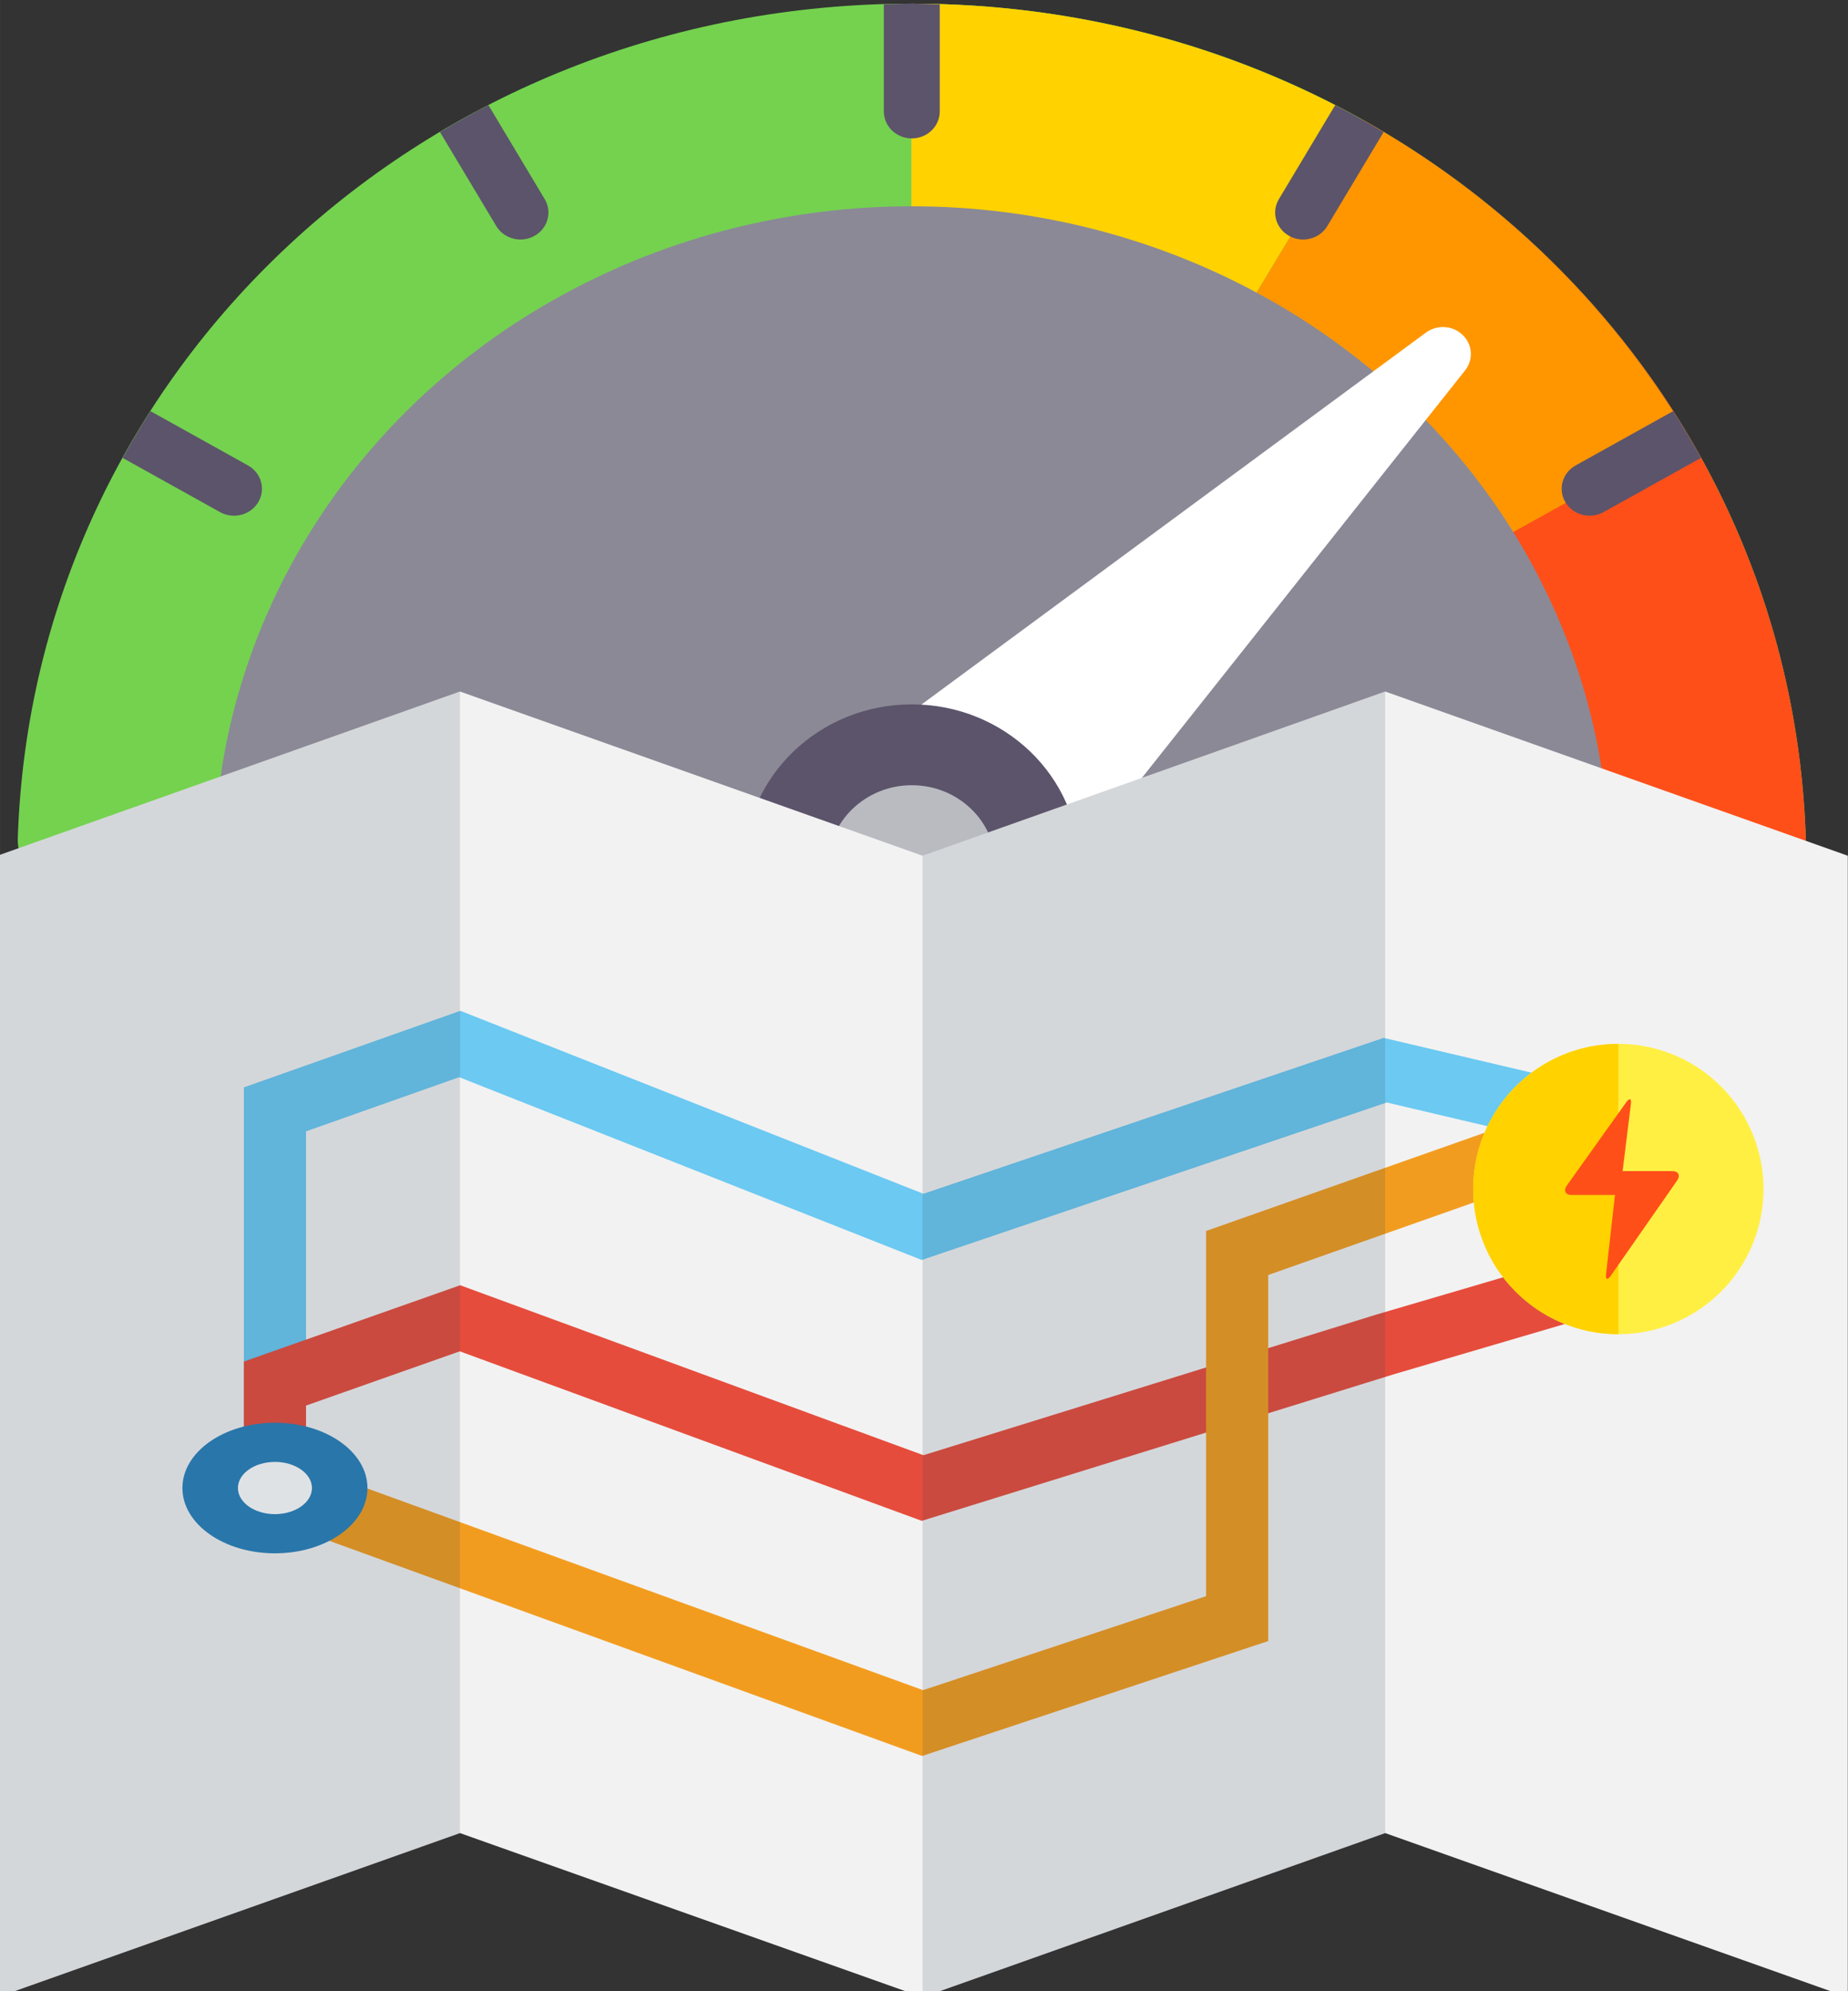 <?xml version="1.0" encoding="UTF-8" standalone="no"?>
<!-- Created with Inkscape (http://www.inkscape.org/) -->

<svg
   xmlns:dc="http://purl.org/dc/elements/1.1/"
   xmlns:cc="http://creativecommons.org/ns#"
   xmlns:rdf="http://www.w3.org/1999/02/22-rdf-syntax-ns#"
   xmlns:svg="http://www.w3.org/2000/svg"
   xmlns="http://www.w3.org/2000/svg"
   xmlns:sodipodi="http://sodipodi.sourceforge.net/DTD/sodipodi-0.dtd"
   xmlns:inkscape="http://www.inkscape.org/namespaces/inkscape"
   width="39.297mm"
   height="42.333mm"
   viewBox="0 0 139.24 150"
   id="svg12313"
   version="1.1"
   inkscape:version="0.91 r13725"
   sodipodi:docname="smart-meters-maps.svg">
  <rect x="0" y="0" width="139.24" height="150" fill="#333333" stroke="none"/>
  <defs
     id="defs12315">
    <inkscape:path-effect
       effect="powerstroke"
       id="path-effect13581"
       is_visible="true"
       offset_points=""
       sort_points="true"
       interpolator_type="Linear"
       interpolator_beta="0.2"
       start_linecap_type="round"
       linejoin_type="round"
       miter_limit="4"
       end_linecap_type="round" />
    <inkscape:path-effect
       effect="skeletal"
       id="path-effect13569"
       is_visible="false"
       pattern="M 0,0 1,0"
       copytype="single_stretched"
       prop_scale="1"
       scale_y_rel="false"
       spacing="0"
       normal_offset="0"
       tang_offset="0"
       prop_units="false"
       vertical_pattern="false"
       fuse_tolerance="0" />
    <marker
       inkscape:stockid="DotL"
       orient="auto"
       refY="0"
       refX="0"
       id="DotL"
       style="overflow:visible"
       inkscape:isstock="true">
      <path
         id="path4335"
         d="m -2.5,-1 c 0,2.76 -2.24,5 -5,5 -2.76,0 -5,-2.24 -5,-5 0,-2.76 2.24,-5 5,-5 2.76,0 5,2.24 5,5 z"
         style="fill-rule:evenodd;stroke:#000000;stroke-width:1pt"
         transform="matrix(0.8,0,0,0.8,5.92,0.8)"
         inkscape:connector-curvature="0" />
    </marker>
    <marker
       inkscape:stockid="DotL"
       orient="auto"
       refY="0"
       refX="0"
       id="marker69297"
       style="overflow:visible"
       inkscape:isstock="true">
      <path
         id="path69299"
         d="m -2.5,-1 c 0,2.76 -2.24,5 -5,5 -2.76,0 -5,-2.24 -5,-5 0,-2.76 2.24,-5 5,-5 2.76,0 5,2.24 5,5 z"
         style="fill:#216778;fill-opacity:1;fill-rule:evenodd;stroke:#216778;stroke-width:1pt;stroke-opacity:1"
         transform="matrix(0.8,0,0,0.8,5.92,0.8)"
         inkscape:connector-curvature="0" />
    </marker>
    <marker
       inkscape:stockid="DotL"
       orient="auto"
       refY="0"
       refX="0"
       id="marker69233"
       style="overflow:visible"
       inkscape:isstock="true">
      <path
         id="path69235"
         d="m -2.5,-1 c 0,2.76 -2.24,5 -5,5 -2.76,0 -5,-2.24 -5,-5 0,-2.76 2.24,-5 5,-5 2.76,0 5,2.24 5,5 z"
         style="fill:#216778;fill-opacity:1;fill-rule:evenodd;stroke:#216778;stroke-width:1pt;stroke-opacity:1"
         transform="matrix(0.8,0,0,0.8,5.92,0.8)"
         inkscape:connector-curvature="0" />
    </marker>
    <marker
       inkscape:stockid="DotL"
       orient="auto"
       refY="0"
       refX="0"
       id="marker68345"
       style="overflow:visible"
       inkscape:isstock="true">
      <path
         id="path68347"
         d="m -2.5,-1 c 0,2.76 -2.24,5 -5,5 -2.76,0 -5,-2.24 -5,-5 0,-2.76 2.24,-5 5,-5 2.76,0 5,2.24 5,5 z"
         style="fill:#216778;fill-opacity:1;fill-rule:evenodd;stroke:#216778;stroke-width:1pt;stroke-opacity:1"
         transform="matrix(0.8,0,0,0.8,5.92,0.8)"
         inkscape:connector-curvature="0" />
    </marker>
    <marker
       inkscape:stockid="DotL"
       orient="auto"
       refY="0"
       refX="0"
       id="marker68293"
       style="overflow:visible"
       inkscape:isstock="true">
      <path
         id="path68295"
         d="m -2.5,-1 c 0,2.76 -2.24,5 -5,5 -2.76,0 -5,-2.24 -5,-5 0,-2.76 2.24,-5 5,-5 2.76,0 5,2.24 5,5 z"
         style="fill:#216778;fill-opacity:1;fill-rule:evenodd;stroke:#216778;stroke-width:1pt;stroke-opacity:1"
         transform="matrix(0.8,0,0,0.8,5.92,0.8)"
         inkscape:connector-curvature="0" />
    </marker>
    <marker
       inkscape:isstock="true"
       style="overflow:visible"
       id="marker56989"
       refX="0"
       refY="0"
       orient="auto"
       inkscape:stockid="DotL">
      <path
         transform="matrix(0.8,0,0,0.8,5.92,0.8)"
         style="fill:#2ad4ff;fill-opacity:1;fill-rule:evenodd;stroke:#216778;stroke-width:1pt;stroke-opacity:1"
         d="m -2.5,-1 c 0,2.76 -2.24,5 -5,5 -2.76,0 -5,-2.24 -5,-5 0,-2.76 2.24,-5 5,-5 2.76,0 5,2.24 5,5 z"
         id="path56991"
         inkscape:connector-curvature="0" />
    </marker>
    <marker
       inkscape:isstock="true"
       style="overflow:visible"
       id="marker56961"
       refX="0"
       refY="0"
       orient="auto"
       inkscape:stockid="DotL">
      <path
         transform="matrix(0.8,0,0,0.8,5.92,0.8)"
         style="fill:#2ad4ff;fill-opacity:1;fill-rule:evenodd;stroke:#216778;stroke-width:1pt;stroke-opacity:1"
         d="m -2.5,-1 c 0,2.76 -2.24,5 -5,5 -2.76,0 -5,-2.24 -5,-5 0,-2.76 2.24,-5 5,-5 2.76,0 5,2.24 5,5 z"
         id="path56963"
         inkscape:connector-curvature="0" />
    </marker>
    <marker
       inkscape:stockid="SquareL"
       orient="auto"
       refY="0"
       refX="0"
       id="SquareL"
       style="overflow:visible"
       inkscape:isstock="true">
      <path
         id="path55910"
         d="M -5,-5 -5,5 5,5 5,-5 -5,-5 Z"
         style="fill:#999999;fill-opacity:0.333;fill-rule:evenodd;stroke:#00aad4;stroke-width:1pt;stroke-opacity:1"
         transform="scale(0.8,0.8)"
         inkscape:connector-curvature="0" />
    </marker>
  </defs>
  <sodipodi:namedview
     id="base"
     pagecolor="#ffffff"
     bordercolor="#666666"
     borderopacity="1.0"
     inkscape:pageopacity="0.0"
     inkscape:pageshadow="2"
     inkscape:zoom="2.9607528"
     inkscape:cx="60.73736"
     inkscape:cy="16.395424"
     inkscape:document-units="px"
     inkscape:current-layer="layer1"
     showgrid="true"
     inkscape:window-width="1440"
     inkscape:window-height="851"
     inkscape:window-x="0"
     inkscape:window-y="1"
     inkscape:window-maximized="1"
     fit-margin-top="0"
     fit-margin-left="0"
     fit-margin-right="0"
     fit-margin-bottom="0" />
  <g
     inkscape:label="Layer 1"
     inkscape:groupmode="layer"
     id="layer1"
     transform="translate(258.123,-777.451)">
    <g
       id="g5250"
       transform="translate(-166.338,294.132)" />
    <g
       id="g5252"
       transform="translate(-166.338,294.132)" />
    <g
       id="g5254"
       transform="translate(-166.338,294.132)" />
    <g
       id="g5256"
       transform="translate(-166.338,294.132)" />
    <g
       id="g5258"
       transform="translate(-166.338,294.132)" />
    <g
       id="g5260"
       transform="translate(-166.338,294.132)" />
    <g
       id="g5262"
       transform="translate(-166.338,294.132)" />
    <g
       id="g5264"
       transform="translate(-166.338,294.132)" />
    <g
       id="g5266"
       transform="translate(-166.338,294.132)" />
    <g
       id="g5268"
       transform="translate(-166.338,294.132)" />
    <g
       id="g5270"
       transform="translate(-166.338,294.132)" />
    <g
       id="g5272"
       transform="translate(-166.338,294.132)" />
    <g
       id="g5274"
       transform="translate(-166.338,294.132)" />
    <g
       id="g5276"
       transform="translate(-166.338,294.132)" />
    <g
       id="g5278"
       transform="translate(-166.338,294.132)" />
    <g
       id="g13265"
       transform="translate(438.667,164.834)" />
    <g
       id="g13267"
       transform="translate(438.667,164.834)" />
    <g
       id="g13269"
       transform="translate(438.667,164.834)" />
    <g
       id="g13271"
       transform="translate(438.667,164.834)" />
    <g
       id="g13273"
       transform="translate(438.667,164.834)" />
    <g
       id="g13275"
       transform="translate(438.667,164.834)" />
    <g
       id="g13277"
       transform="translate(438.667,164.834)" />
    <g
       id="g13279"
       transform="translate(438.667,164.834)" />
    <g
       id="g13281"
       transform="translate(438.667,164.834)" />
    <g
       id="g13283"
       transform="translate(438.667,164.834)" />
    <g
       id="g13285"
       transform="translate(438.667,164.834)" />
    <g
       id="g13287"
       transform="translate(438.667,164.834)" />
    <g
       id="g13289"
       transform="translate(438.667,164.834)" />
    <g
       id="g13291"
       transform="translate(438.667,164.834)" />
    <g
       id="g13293"
       transform="translate(438.667,164.834)" />
    <g
       id="g14693"
       transform="matrix(0.299,0,0,0.299,-111.502,584.436)">
      <g
         transform="matrix(1.174,0,0,1.174,949.286,20.582)"
         id="g14549">
        <g
           id="g5188"
           transform="matrix(0.75,0,0,0.723,-1222.471,504.287)">
          <path
             id="path5190"
             d="m 255.868,39.868 c -138.961,0 -251.351,108.738 -255.859,247.558 -0.141,4.316 1.453,8.414 4.484,11.539 3.016,3.113 7.234,4.902 11.562,4.902 l 63.82,0 c 4.422,0 8,-3.582 8,-8 l 336,0 c 0,4.418 3.578,8 8,8 l 63.812,0 c 4.336,0 8.555,-1.789 11.57,-4.91 3.023,-3.129 4.617,-7.23 4.469,-11.539 C 507.227,148.607 394.837,39.868 255.868,39.868 Z"
             style="fill:#74d24f"
             inkscape:connector-curvature="0" />
        </g>
        <g
           id="g5192"
           transform="matrix(0.75,0,0,0.723,-1222.471,504.287)">
          <path
             id="path5194"
             d="m 255.868,39.868 c -0.042,0 -0.083,0.003 -0.125,0.003 l 0,255.997 128.753,-221.74 C 346.74,52.325 302.834,39.868 255.868,39.868 Z"
             style="fill:#ffd200"
             inkscape:connector-curvature="0" />
        </g>
        <g
           id="g5196"
           transform="matrix(0.75,0,0,0.723,-1222.471,504.287)">
          <path
             id="path5198"
             d="m 431.876,303.868 63.812,0 c 4.336,0 8.555,-1.789 11.57,-4.91 3.023,-3.129 4.617,-7.23 4.469,-11.539 C 508.748,195.524 458.461,116.845 384.506,74.133 l -128.635,221.735 168.004,0 c 10e-4,4.418 3.579,8 8.001,8 z"
             style="fill:#ff4f19"
             inkscape:connector-curvature="0" />
        </g>
        <g
           id="g5200"
           transform="matrix(0.75,0,0,0.723,-1222.471,504.287)">
          <path
             id="path5202"
             d="M 384.506,74.133 255.871,295.868 477.916,167.961 C 455.557,128.984 423.347,96.565 384.506,74.133 Z"
             style="fill:#ff9600"
             inkscape:connector-curvature="0" />
        </g>
        <ellipse
           style="opacity:1;fill:#8b8996;fill-opacity:1;stroke:none;stroke-width:2.064;stroke-linecap:round;stroke-miterlimit:4;stroke-dasharray:2.064, 4.128;stroke-dashoffset:0;stroke-opacity:1"
           id="path14492"
           cx="-1030.591"
           cy="718.214"
           rx="149.734"
           ry="141.613" />
        <g
           id="g5208"
           transform="matrix(0.75,0,0,0.723,-1222.471,504.287)">
          <path
             id="path5210"
             d="m 413.524,138.212 c -2.828,-2.836 -7.328,-3.129 -10.516,-0.699 l -144,110.117 c -1.836,1.402 -2.969,3.523 -3.125,5.824 -0.148,2.301 0.695,4.559 2.328,6.188 l 33.883,33.883 c 1.508,1.504 3.539,2.344 5.656,2.344 0.172,0 0.352,-0.004 0.531,-0.02 2.297,-0.152 4.422,-1.289 5.82,-3.121 l 110.117,-144 c 2.439,-3.184 2.142,-7.68 -0.694,-10.516 z"
             style="fill:#ffffff"
             inkscape:connector-curvature="0" />
        </g>
        <g
           id="g5220"
           transform="matrix(0.75,0,0,0.723,-1222.471,504.287)">
          <circle
             id="circle5222"
             r="48"
             cy="295.868"
             cx="255.871"
             style="fill:#5c546a" />
        </g>
        <g
           id="g5224"
           transform="matrix(0.75,0,0,0.723,-1222.471,504.287)">
          <circle
             id="circle5226"
             r="24"
             cy="295.868"
             cx="255.871"
             style="fill:#b9bbc1" />
        </g>
        <g
           id="g5228"
           transform="matrix(0.75,0,0,0.723,-1222.471,504.287)">
          <g
             id="g5230">
            <path
               id="path5232"
               d="m 143.876,109.88 c 1.359,0 2.734,-0.344 3.992,-1.07 3.828,-2.211 5.141,-7.102 2.93,-10.93 L 134.69,69.976 c -4.717,2.518 -9.32,5.212 -13.853,8.011 l 16.101,27.894 c 1.485,2.565 4.172,3.999 6.938,3.999 z"
               style="fill:#5c546a"
               inkscape:connector-curvature="0" />
          </g>
          <g
             id="g5234">
            <path
               id="path5236"
               d="m 255.868,79.868 c 4.422,0 8,-3.582 8,-8 l 0,-31.804 c -2.663,-0.081 -5.317,-0.195 -8,-0.195 -2.683,0 -5.337,0.115 -8,0.195 l 0,31.805 c 0,4.417 3.578,7.999 8,7.999 z"
               style="fill:#5c546a"
               inkscape:connector-curvature="0" />
          </g>
          <g
             id="g5238">
            <path
               id="path5240"
               d="m 61.876,191.868 c 2.766,0 5.453,-1.434 6.937,-4 2.211,-3.828 0.898,-8.719 -2.93,-10.93 L 37.974,160.825 c -2.797,4.531 -5.442,9.165 -7.959,13.883 l 27.869,16.089 c 1.257,0.728 2.632,1.071 3.992,1.071 z"
               style="fill:#5c546a"
               inkscape:connector-curvature="0" />
          </g>
          <g
             id="g5242">
            <path
               id="path5244"
               d="M 377.049,69.975 360.938,97.88 c -2.211,3.828 -0.898,8.719 2.93,10.93 1.258,0.727 2.633,1.07 3.992,1.07 2.766,0 5.453,-1.434 6.938,-4 l 16.105,-27.895 c -4.533,-2.798 -9.137,-5.493 -13.854,-8.01 z"
               style="fill:#5c546a"
               inkscape:connector-curvature="0" />
          </g>
          <g
             id="g5246">
            <path
               id="path5248"
               d="m 473.768,160.826 -27.908,16.112 c -3.828,2.211 -5.141,7.102 -2.93,10.93 1.484,2.566 4.172,4 6.938,4 1.359,0 2.734,-0.344 3.992,-1.07 l 27.868,-16.089 c -2.517,-4.718 -5.163,-9.351 -7.96,-13.883 z"
               style="fill:#5c546a"
               inkscape:connector-curvature="0" />
          </g>
        </g>
      </g>
      <g
         transform="matrix(0.783,0,0,0.783,-106.515,236.659)"
         style="opacity:1"
         id="g14481">
        <path
           style="clip-rule:evenodd;fill:#f2f2f2;fill-rule:evenodd"
           inkscape:connector-curvature="0"
           d="m -44.438,1112.047 -148.883,52.837 -148.883,-52.837 -148.883,52.837 0,-367.331 148.883,-52.841 148.883,52.841 148.883,-52.841 148.883,52.841 0,367.331 -148.883,-52.837 z"
           id="path54454" />
        <path
           style="clip-rule:evenodd;fill:none;stroke:#6bc9f2;stroke-width:20.009;stroke-miterlimit:10"
           inkscape:connector-curvature="0"
           stroke-miterlimit="10"
           d="m -401.758,996.815 0,-117.648 59.482,-21.034 148.955,58.849 148.883,-50.421 71.464,16.807"
           id="path54456" />
        <path
           style="clip-rule:evenodd;fill:none;stroke:#e64c3c;stroke-width:20.009;stroke-miterlimit:10"
           inkscape:connector-curvature="0"
           stroke-miterlimit="10"
           d="m -401.758,1001.016 0,-33.614 59.553,-21.009 148.883,54.622 148.883,-46.219 71.464,-21.009 0,-54.622"
           id="path54458" />
        <path
           style="clip-rule:evenodd;fill:none;stroke:#f29c1f;stroke-width:20.009;stroke-miterlimit:10"
           inkscape:connector-curvature="0"
           stroke-miterlimit="10"
           d="m -401.758,1001.016 208.437,75.631 101.241,-33.614 0,-117.648 119.107,-42.017"
           id="path54460" />
        <path
           style="clip-rule:evenodd;fill:#ffffff;fill-rule:evenodd"
           inkscape:connector-curvature="0"
           d="m 27.026,898.074 c -11.494,0 -20.844,-6.597 -20.844,-14.706 0,-8.109 9.35,-14.706 20.844,-14.706 11.494,0 20.844,6.597 20.844,14.706 0,8.109 -9.35,14.706 -20.844,14.706 z"
           id="path54462" />
        <path
           style="fill:#2980ba"
           inkscape:connector-curvature="0"
           d="m 27.026,874.965 c 6.569,0 11.911,3.769 11.911,8.403 0,4.635 -5.342,8.403 -11.911,8.403 -6.569,0 -11.911,-3.769 -11.911,-8.403 0,-4.634 5.342,-8.403 11.911,-8.403 m 0,-12.605 c -16.443,0 -29.777,9.408 -29.777,21.009 0,11.601 13.334,21.009 29.777,21.009 16.443,0 29.777,-9.408 29.777,-21.009 0,-11.601 -13.334,-21.009 -29.777,-21.009 z"
           id="path54464" />
        <path
           style="clip-rule:evenodd;fill:#ffffff;fill-rule:evenodd"
           inkscape:connector-curvature="0"
           d="m -401.758,1015.723 c -11.494,0 -20.844,-6.597 -20.844,-14.706 0,-8.109 9.35,-14.706 20.844,-14.706 11.494,0 20.844,6.597 20.844,14.706 0,8.109 -9.35,14.706 -20.844,14.706 z"
           id="path54466" />
        <path
           style="fill:#2980ba"
           inkscape:connector-curvature="0"
           d="m -401.758,992.613 c 6.569,0 11.911,3.769 11.911,8.403 0,4.635 -5.342,8.403 -11.911,8.403 -6.569,0 -11.911,-3.769 -11.911,-8.403 0,-4.634 5.342,-8.403 11.911,-8.403 m 0,-12.605 c -16.443,0 -29.777,9.408 -29.777,21.009 0,11.601 13.334,21.009 29.777,21.009 16.443,0 29.777,-9.408 29.777,-21.009 0,-11.601 -13.334,-21.009 -29.777,-21.009 z"
           id="path54468" />
        <path
           style="clip-rule:evenodd;opacity:0.15;fill:#2c3e50;fill-rule:evenodd"
           inkscape:connector-curvature="0"
           d="m -491.089,1164.884 148.883,-52.841 0,-367.331 -148.883,52.841 0,367.331 z m 297.767,-367.331 0,367.331 148.883,-52.841 0,-367.331 -148.883,52.841 z"
           id="path54470" />
      </g>
      <g
         id="g14632"
         transform="matrix(0.381,0,0,0.381,-312.004,818.821)"
         style="opacity:1">
        <g
           id="g14634"
           transform="translate(-92.444,-105.343)">
          <g
             inkscape:path-effect="#path-effect13569"
             id="g14636"
             transform="translate(438.667,164.834)">
            <path
               inkscape:original-d="m 352,272 a 96,96 0 0 1 -96,96 96,96 0 0 1 -96,-96 96,96 0 0 1 96,-96 96,96 0 0 1 96,96 z"
               id="path14638"
               d="m 352,272 a 96,96 0 0 1 -96,96 96,96 0 0 1 -96,-96 96,96 0 0 1 96,-96 96,96 0 0 1 96,96 z"
               style="fill:#ffef43"
               inkscape:connector-curvature="0" />
          </g>
          <g
             id="g14640"
             transform="translate(438.667,164.834)">
            <path
               id="path14642"
               d="m 160,272 c 0,53.019 42.98,96 96,96 l 0,-192 c -53.02,0 -96,42.98 -96,96 z"
               style="fill:#ffd200"
               inkscape:connector-curvature="0" />
          </g>
          <g
             id="g14644"
             transform="translate(438.667,164.834)">
            <path
               id="path14646"
               d="m 291.548,260.126 -32.724,0 5.432,-43.937 c 0.633,-4.179 -0.826,-4.762 -3.243,-1.294 l -39.051,54.756 c -2.417,3.468 -0.936,6.306 3.291,6.306 l 28.532,0 -5.859,51.853 c -0.633,4.179 0.826,4.762 3.243,1.293 l 43.67,-62.673 c 2.417,-3.467 0.936,-6.304 -3.291,-6.304 z"
               style="fill:#ff4f19"
               inkscape:connector-curvature="0" />
          </g>
        </g>
      </g>
    </g>
  </g>
</svg>
